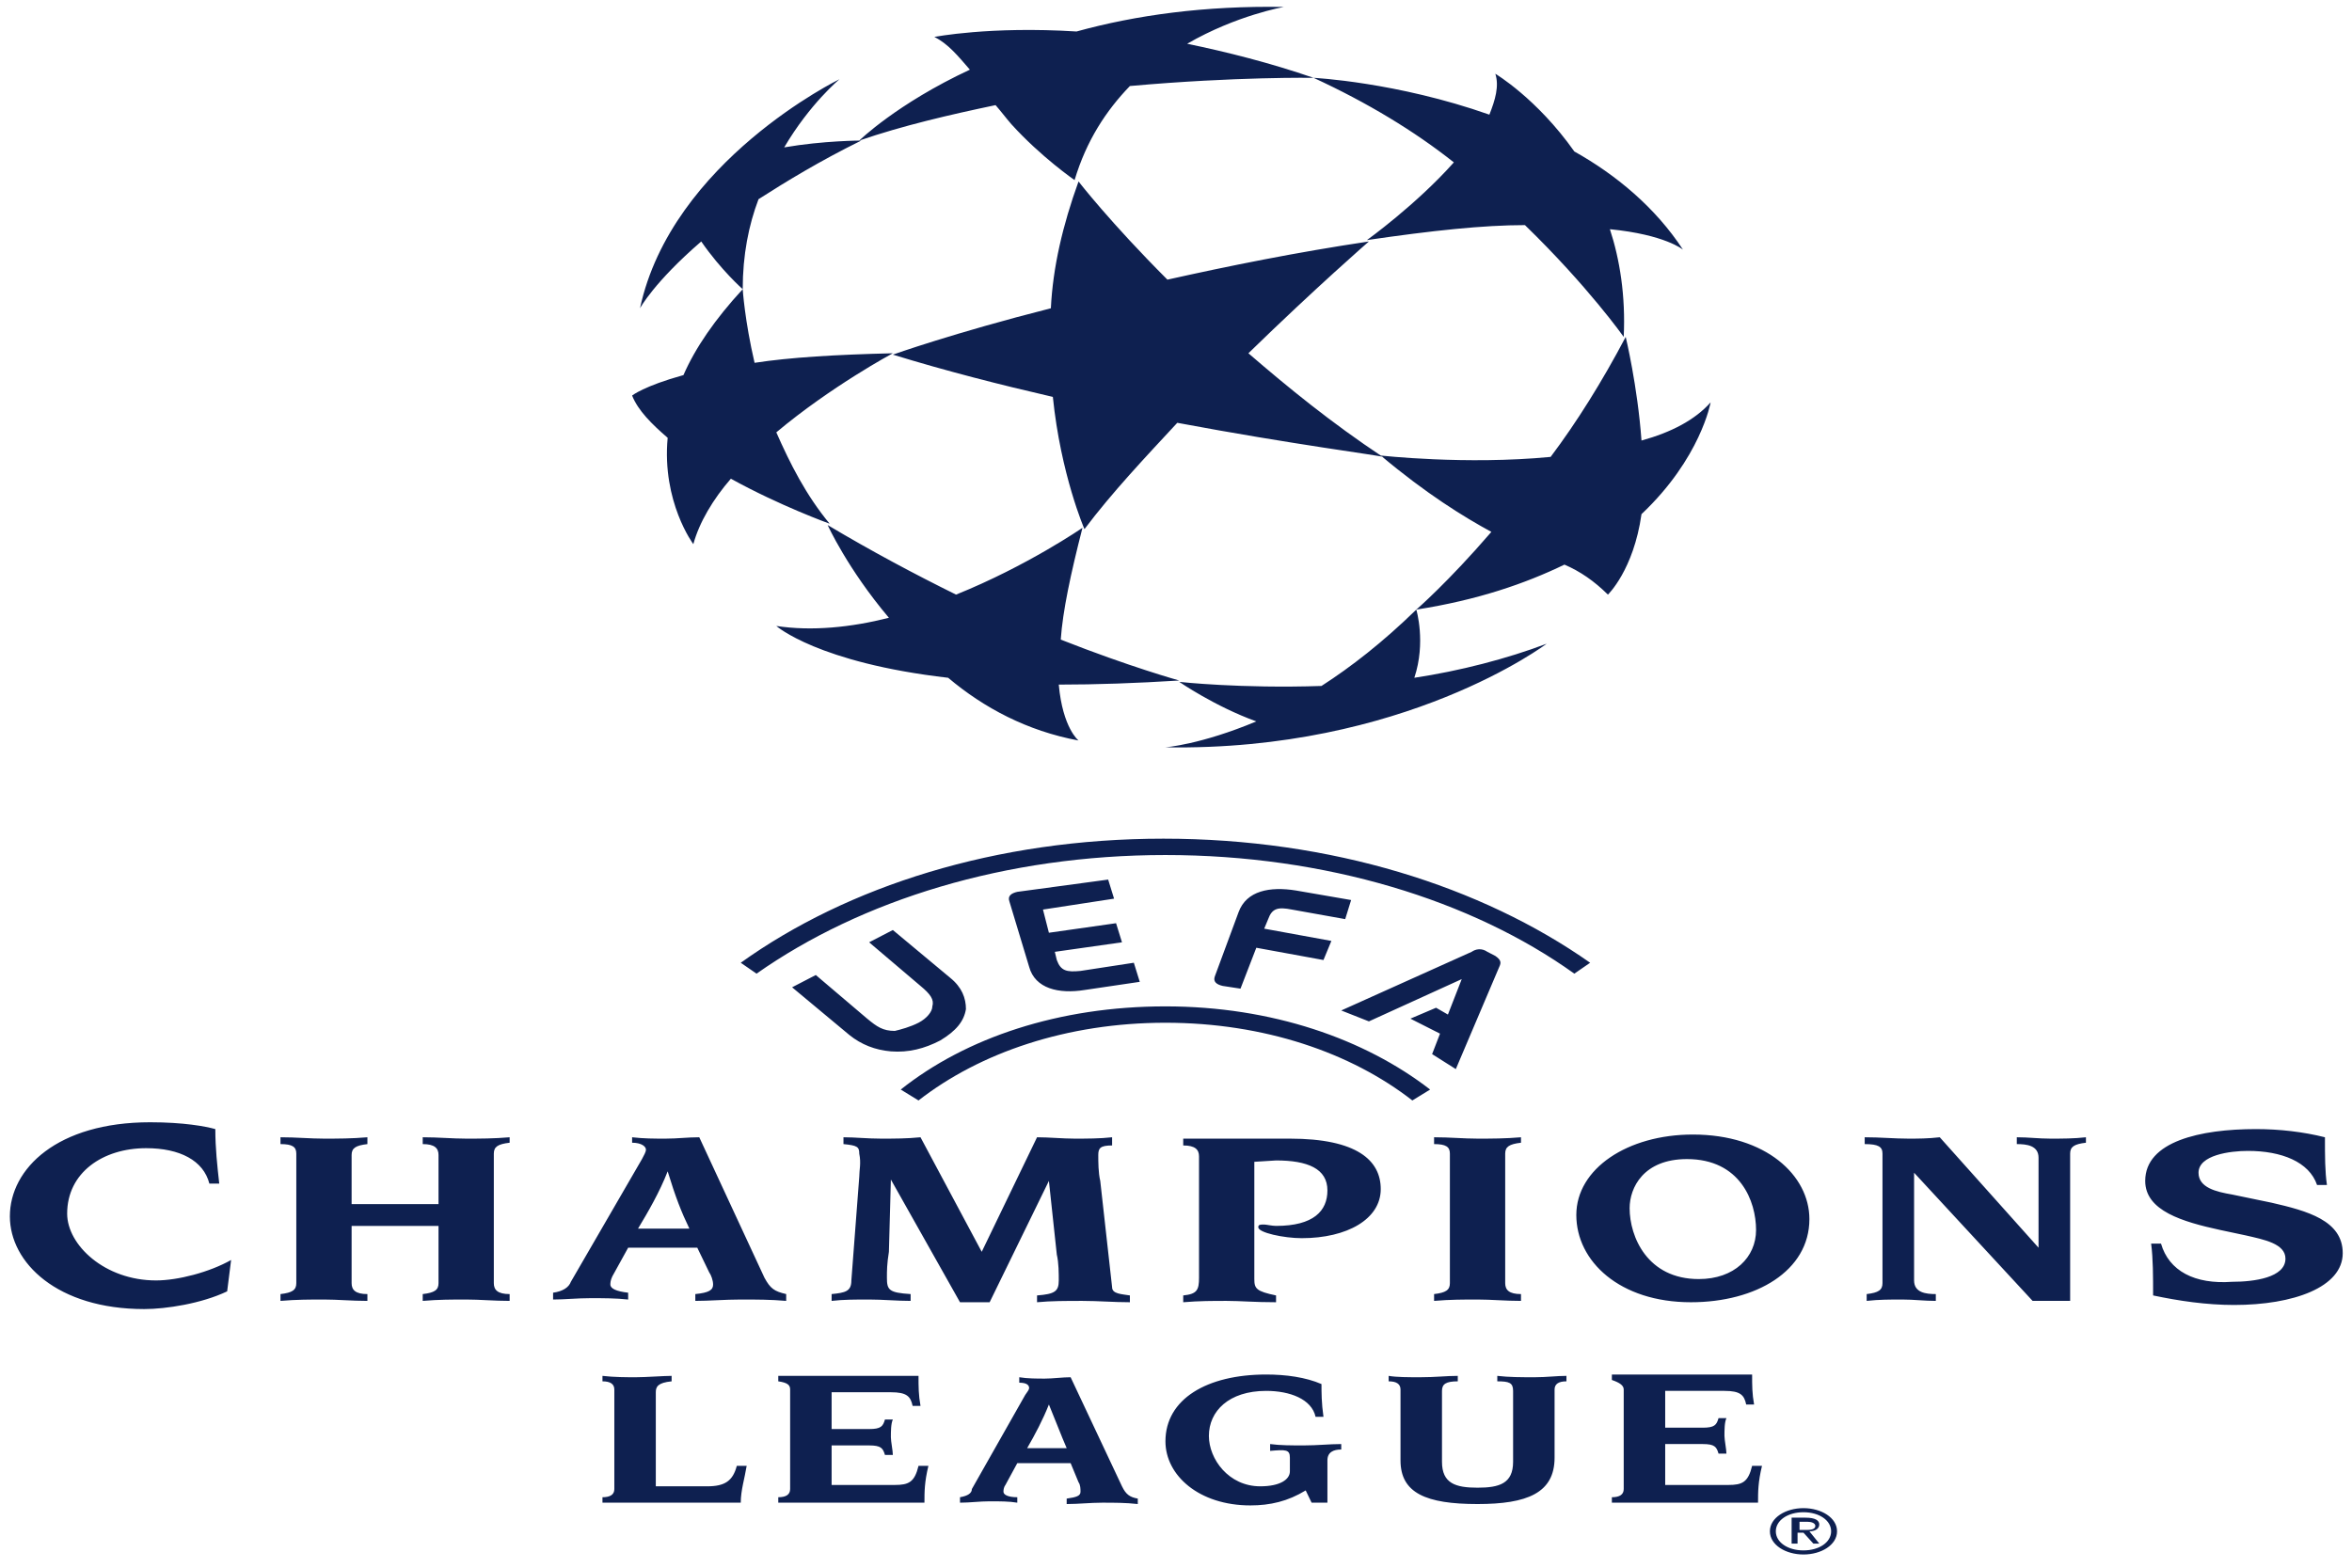 <?xml version="1.0" encoding="UTF-8"?>
<svg xmlns="http://www.w3.org/2000/svg" xmlns:xlink="http://www.w3.org/1999/xlink" width="1000pt" height="667pt" viewBox="0 0 1000 667" version="1.1">
<defs>
<clipPath id="clip1">
  <path d="M 4.199 2.375 L 996.523 2.375 L 996.523 661.055 L 4.199 661.055 Z M 4.199 2.375 "/>
</clipPath>
</defs>
<g id="surface1">
<g clip-path="url(#clip1)" clip-rule="nonzero">
<path style=" stroke:none;fill-rule:nonzero;fill:rgb(5.49%,12.549%,31.373%);fill-opacity:1;" d="M 495.512 363.605 C 563.539 363.605 625.691 382.742 669.359 414.051 L 676.078 409.414 C 629.887 376.941 566.062 356.648 494.668 356.648 C 423.281 356.648 360.293 376.941 314.945 409.414 L 321.66 414.051 C 366.176 382.742 427.48 363.605 495.512 363.605 M 495.512 434.926 C 537.504 434.926 574.457 447.684 600.488 467.973 L 608.047 463.336 C 580.336 441.883 540.859 427.965 495.512 427.965 C 450.156 427.965 410.688 441.301 382.969 463.336 L 390.527 467.973 C 416.566 447.684 453.52 434.926 495.512 434.926 M 632.406 404.773 C 629.887 403.035 627.363 403.613 625.691 404.773 L 570.258 429.707 L 582.016 434.348 L 621.488 416.371 L 615.609 431.445 L 610.57 428.547 L 599.652 433.188 L 612.254 439.562 L 608.891 448.262 L 618.969 454.637 L 637.449 411.148 C 638.285 409.414 638.285 408.254 635.766 406.512 Z M 390.527 434.926 C 393.891 433.188 396.406 430.285 396.406 427.965 C 397.25 425.066 395.57 422.75 391.371 419.27 L 369.531 400.715 L 379.613 395.496 L 403.965 415.789 C 409.008 419.852 410.688 424.484 410.688 429.125 C 409.844 434.348 406.484 438.402 399.77 442.461 C 393.047 445.941 386.332 447.684 378.773 447.102 C 372.055 446.523 366.176 444.203 361.137 440.141 L 336.777 419.852 L 346.855 414.629 L 368.695 433.188 C 372.895 436.66 375.41 438.402 380.453 438.402 C 382.969 437.82 387.168 436.66 390.527 434.926 M 443.441 386.797 L 445.961 396.656 L 474.516 392.598 L 477.035 400.715 L 448.477 404.773 L 449.32 408.254 C 451 412.891 453.52 413.469 459.398 412.891 L 482.074 409.414 L 484.594 417.531 L 461.078 421.008 C 450.156 422.75 440.082 420.43 437.562 411.148 L 429.16 383.32 C 428.324 381 430.004 379.84 432.523 379.262 L 471.156 374.043 L 473.672 382.16 Z M 527.422 420.43 L 519.863 419.27 C 517.348 418.691 515.664 417.531 516.508 415.211 L 526.586 387.957 C 529.945 378.68 540.023 376.941 550.941 378.68 L 574.457 382.742 L 571.941 390.859 L 549.262 386.797 C 543.383 385.637 540.859 386.219 539.188 390.859 L 537.504 394.918 L 566.062 400.133 L 562.699 408.254 L 534.145 403.035 Z M 764.266 650.621 L 767.621 650.621 C 769.301 650.621 771.824 650.621 771.824 648.879 C 771.824 647.719 770.145 647.141 768.465 647.141 L 765.102 647.141 L 765.102 650.621 Z M 764.266 651.781 L 764.266 656.418 L 761.742 656.418 L 761.742 645.398 L 767.621 645.398 C 771.824 645.398 773.5 646.559 773.5 648.301 C 773.5 650.039 771.824 651.199 769.301 651.199 L 773.5 656.418 L 770.98 656.418 L 766.781 651.781 Z M 755.027 651.199 C 755.027 655.84 760.062 659.316 766.781 659.316 C 773.5 659.316 778.539 655.84 778.539 651.199 C 778.539 646.559 773.5 643.082 766.781 643.082 C 760.062 643.082 755.027 646.559 755.027 651.199 M 766.781 661.055 C 759.223 661.055 752.508 657 752.508 651.199 C 752.508 645.398 759.223 641.344 766.781 641.344 C 774.34 641.344 781.059 645.398 781.059 651.199 C 781.059 657 774.34 661.055 766.781 661.055 M 690.355 590.898 L 690.355 633.223 C 690.355 635.543 688.676 636.703 685.32 636.703 L 685.32 639.023 L 747.465 639.023 C 747.465 634.383 747.465 630.328 749.148 623.367 L 744.949 623.367 C 743.27 630.328 740.746 631.488 734.867 631.488 L 707.992 631.488 L 707.992 614.09 L 723.953 614.09 C 728.988 614.09 729.832 615.25 730.668 618.152 L 734.027 618.152 C 734.027 616.41 733.188 612.352 733.188 610.609 C 733.188 608.293 733.188 604.816 734.027 603.074 L 730.668 603.074 C 729.832 605.973 728.988 607.133 723.953 607.133 L 707.992 607.133 L 707.992 591.48 L 733.188 591.48 C 739.906 591.48 741.586 593.215 742.426 597.273 L 745.785 597.273 C 744.949 592.641 744.949 589.16 744.949 584.52 L 685.32 584.52 L 685.32 586.84 C 688.676 588 690.355 589.16 690.355 590.898 M 595.453 590.898 L 595.453 621.047 C 595.453 634.965 606.367 639.602 628.207 639.602 C 649.203 639.602 660.961 634.965 660.961 619.887 L 660.961 590.898 C 660.961 588.578 662.641 587.418 666.004 587.418 L 666.004 585.098 C 661.801 585.098 657.602 585.68 652.566 585.68 C 646.68 585.68 641.645 585.68 636.605 585.098 L 636.605 587.418 C 641.645 587.418 643.324 588 643.324 591.48 L 643.324 621.629 C 643.324 630.906 637.449 632.645 628.207 632.645 C 618.969 632.645 613.09 630.906 613.09 621.629 L 613.09 591.48 C 613.09 588.578 614.77 587.418 619.805 587.418 L 619.805 585.098 C 614.77 585.098 610.57 585.68 603.852 585.68 C 598.816 585.68 593.773 585.68 590.414 585.098 L 590.414 587.418 C 593.773 587.418 595.453 588.578 595.453 590.898 M 548.418 619.887 L 548.418 625.688 C 548.418 629.168 544.223 632.062 535.824 632.062 C 522.387 632.062 513.984 620.469 513.984 610.609 C 513.984 600.176 522.387 591.48 538.344 591.48 C 548.418 591.48 557.66 594.953 559.34 602.496 L 562.699 602.496 C 561.855 596.695 561.855 592.059 561.855 588.578 C 555.141 585.68 546.738 584.52 538.344 584.52 C 513.148 584.52 495.512 594.953 495.512 612.93 C 495.512 627.426 509.789 640.184 531.625 640.184 C 540.023 640.184 547.582 638.441 555.141 633.805 L 557.66 639.023 L 564.379 639.023 L 564.379 621.047 C 564.379 617.57 566.898 616.41 570.258 616.41 L 570.258 614.09 C 565.219 614.09 560.176 614.672 554.297 614.672 C 549.262 614.672 544.223 614.672 540.023 614.09 L 540.023 616.992 C 546.738 616.41 548.418 616.41 548.418 619.887 M 453.52 615.832 L 436.719 615.832 C 440.082 610.031 443.441 603.656 445.961 597.273 C 449.32 605.395 451 610.031 453.52 615.832 M 408.164 636.703 L 408.164 639.023 C 412.367 639.023 416.566 638.441 420.766 638.441 C 424.965 638.441 429.16 638.441 432.523 639.023 L 432.523 636.703 C 428.324 636.703 426.645 635.543 426.645 634.383 C 426.645 633.805 426.645 632.645 427.48 631.488 L 432.523 622.207 L 455.199 622.207 L 458.559 630.328 C 459.398 631.488 459.398 633.223 459.398 634.383 C 459.398 636.125 457.719 636.703 453.52 637.285 L 453.52 639.602 C 458.559 639.602 463.594 639.023 468.637 639.023 C 473.672 639.023 478.715 639.023 483.754 639.602 L 483.754 637.285 C 480.395 636.703 478.715 635.543 477.035 632.062 L 455.199 585.68 C 451.84 585.68 447.641 586.258 444.281 586.258 C 440.918 586.258 436.719 586.258 433.359 585.68 L 433.359 588 C 436.719 588 437.562 589.16 437.562 590.32 C 437.562 590.898 436.719 592.059 435.883 593.215 L 413.207 633.223 C 413.207 634.965 411.527 636.125 408.164 636.703 M 335.941 590.898 L 335.941 633.223 C 335.941 635.543 334.262 636.703 330.898 636.703 L 330.898 639.023 L 393.047 639.023 C 393.047 634.383 393.047 630.328 394.727 623.367 L 390.527 623.367 C 388.848 630.328 386.332 631.488 380.453 631.488 L 353.578 631.488 L 353.578 614.672 L 369.531 614.672 C 374.574 614.672 375.41 615.832 376.254 618.73 L 379.613 618.73 C 379.613 616.992 378.773 612.93 378.773 611.191 C 378.773 608.871 378.773 605.395 379.613 603.656 L 376.254 603.656 C 375.41 606.551 374.574 607.711 369.531 607.711 L 353.578 607.711 L 353.578 592.059 L 378.773 592.059 C 385.492 592.059 387.168 593.797 388.012 597.855 L 391.371 597.855 C 390.527 593.215 390.527 589.738 390.527 585.098 L 330.898 585.098 L 330.898 587.418 C 335.098 588 335.941 589.16 335.941 590.898 M 261.195 590.898 L 261.195 633.223 C 261.195 635.543 259.512 636.703 256.152 636.703 L 256.152 639.023 L 314.945 639.023 C 314.945 633.805 316.625 628.586 317.461 623.367 L 313.266 623.367 C 311.582 629.746 308.223 632.062 300.664 632.062 L 278.828 632.062 L 278.828 592.059 C 278.828 589.738 279.672 588 285.551 587.418 L 285.551 585.098 C 282.191 585.098 274.633 585.68 270.434 585.68 C 266.234 585.68 261.195 585.68 256.152 585.098 L 256.152 587.418 C 259.512 587.418 261.195 588.578 261.195 590.898 M 96.582 549.152 L 98.262 535.816 C 89.023 541.031 75.586 544.512 66.352 544.512 C 44.512 544.512 28.555 529.434 28.555 516.098 C 28.555 498.707 43.672 488.27 62.148 488.27 C 76.426 488.27 86.504 493.484 89.023 503.344 L 93.219 503.344 C 92.383 495.805 91.547 488.27 91.547 480.148 C 87.344 478.988 78.109 477.25 63.828 477.25 C 24.359 477.25 4.199 496.965 4.199 517.258 C 4.199 536.973 24.359 556.688 61.309 556.688 C 70.551 556.688 85.668 554.367 96.582 549.152 M 365.332 500.445 L 361.973 544.512 C 361.973 549.152 359.457 549.73 353.578 550.312 L 353.578 553.211 C 358.617 552.629 363.652 552.629 369.531 552.629 C 375.41 552.629 381.289 553.211 387.168 553.211 L 387.168 550.312 C 377.934 549.73 377.09 548.57 377.09 543.352 C 377.09 540.453 377.09 537.555 377.934 532.336 L 378.773 501.602 L 408.164 553.785 L 420.766 553.785 L 445.961 502.184 L 449.32 533.496 C 450.156 536.973 450.156 541.609 450.156 544.512 C 450.156 549.152 448.477 550.312 440.918 550.891 L 440.918 553.785 C 446.797 553.211 453.52 553.211 460.234 553.211 C 466.957 553.211 473.672 553.785 480.395 553.785 L 480.395 550.891 C 477.035 550.312 472.836 550.312 472.836 547.41 L 467.793 502.184 C 466.957 498.707 466.957 494.066 466.957 491.168 C 466.957 488.27 467.793 487.109 472.836 487.109 L 472.836 483.629 C 467.793 484.211 461.914 484.211 456.879 484.211 C 451.84 484.211 445.961 483.629 440.918 483.629 L 417.402 532.336 L 391.371 483.629 C 385.492 484.211 380.453 484.211 374.574 484.211 C 368.695 484.211 363.652 483.629 358.617 483.629 L 358.617 486.531 C 364.496 487.109 365.332 487.691 365.332 490.586 C 366.176 494.645 365.332 497.547 365.332 500.445 M 235.156 552.629 L 235.156 549.73 C 239.359 549.152 241.879 547.41 242.715 545.09 L 272.949 492.906 C 273.789 491.168 274.633 490.008 274.633 488.848 C 274.633 487.691 272.949 485.949 268.754 485.949 L 268.754 483.629 C 273.789 484.211 277.992 484.211 283.027 484.211 C 288.07 484.211 292.266 483.629 297.309 483.629 L 325.02 543.352 C 327.539 547.992 329.219 549.152 334.262 550.312 L 334.262 553.211 C 327.539 552.629 321.66 552.629 314.945 552.629 C 308.223 552.629 301.508 553.211 295.629 553.211 L 295.629 550.312 C 301.508 549.73 303.188 548.57 303.188 546.25 C 303.188 544.512 302.344 542.191 301.508 541.031 L 296.465 530.594 L 267.074 530.594 L 260.352 542.77 C 259.512 544.512 259.512 545.672 259.512 546.25 C 259.512 547.992 262.031 549.152 267.074 549.73 L 267.074 552.629 C 262.031 552.051 256.152 552.051 251.117 552.051 C 245.238 552.051 240.195 552.629 235.156 552.629 M 271.27 522.477 L 293.105 522.477 C 289.75 515.52 287.227 509.141 283.871 498.125 C 280.512 506.824 275.469 515.52 271.27 522.477 M 125.98 490.586 L 125.98 545.672 C 125.98 548.57 124.301 549.73 119.258 550.312 L 119.258 553.211 C 125.98 552.629 131.859 552.629 137.738 552.629 C 143.617 552.629 149.496 553.211 156.211 553.211 L 156.211 550.312 C 151.176 550.312 149.496 548.57 149.496 545.672 L 149.496 521.32 L 186.445 521.32 L 186.445 545.672 C 186.445 548.57 184.766 549.73 179.73 550.312 L 179.73 553.211 C 186.445 552.629 192.324 552.629 198.203 552.629 C 204.082 552.629 209.961 553.211 216.684 553.211 L 216.684 550.312 C 211.641 550.312 209.961 548.57 209.961 545.672 L 209.961 490.586 C 209.961 487.691 211.641 486.531 216.684 485.949 L 216.684 483.629 C 209.961 484.211 204.082 484.211 198.203 484.211 C 192.324 484.211 186.445 483.629 179.73 483.629 L 179.73 486.531 C 184.766 486.531 186.445 488.27 186.445 491.168 L 186.445 512.043 L 149.496 512.043 L 149.496 491.168 C 149.496 488.27 151.176 487.109 156.211 486.531 L 156.211 483.629 C 149.496 484.211 143.617 484.211 137.738 484.211 C 131.859 484.211 125.98 483.629 119.258 483.629 L 119.258 486.531 C 124.301 486.531 125.98 487.691 125.98 490.586 M 918.793 528.855 L 914.598 528.855 C 915.434 535.234 915.434 542.77 915.434 550.891 C 926.355 553.211 938.109 554.945 949.867 554.945 C 975.062 554.945 996.059 547.41 996.059 532.914 C 996.059 519 980.941 514.938 965.828 511.461 L 949.031 507.98 C 942.309 506.824 934.75 505.082 934.75 498.707 C 934.75 491.168 948.188 489.426 955.746 489.426 C 970.027 489.426 981.785 494.066 985.145 503.922 L 989.344 503.922 C 988.5 498.125 988.5 491.746 988.5 483.629 C 979.266 481.309 969.184 480.148 959.109 480.148 C 935.594 480.148 912.078 485.371 912.078 502.184 C 912.078 514.938 928.035 519.578 943.988 523.059 L 954.91 525.379 C 962.469 527.117 971.707 528.855 971.707 535.234 C 971.707 543.352 958.27 545.09 949.031 545.09 C 933.07 546.25 922.156 540.453 918.793 528.855 M 800.375 490.586 L 800.375 545.672 C 800.375 548.57 798.699 549.73 793.656 550.312 L 793.656 553.211 C 798.699 552.629 803.734 552.629 808.777 552.629 C 813.812 552.629 818.016 553.211 823.051 553.211 L 823.051 550.312 C 818.852 550.312 813.812 549.73 813.812 544.512 L 813.812 498.707 L 864.207 553.211 L 880.164 553.211 L 880.164 490.586 C 880.164 487.691 881.844 486.531 886.879 485.949 L 886.879 483.629 C 881.844 484.211 876.801 484.211 871.766 484.211 C 866.727 484.211 862.527 483.629 857.484 483.629 L 857.484 486.531 C 861.684 486.531 866.727 487.109 866.727 492.328 L 866.727 530.594 L 824.73 483.629 C 819.691 484.211 815.492 484.211 811.293 484.211 C 805.414 484.211 799.535 483.629 792.816 483.629 L 792.816 486.531 C 798.699 486.531 800.375 487.691 800.375 490.586 M 616.449 490.586 L 616.449 545.672 C 616.449 548.57 614.77 549.73 609.73 550.312 L 609.73 553.211 C 616.449 552.629 622.328 552.629 628.207 552.629 C 634.086 552.629 639.965 553.211 646.68 553.211 L 646.68 550.312 C 641.645 550.312 639.965 548.57 639.965 545.672 L 639.965 490.586 C 639.965 487.691 641.645 486.531 646.68 485.949 L 646.68 483.629 C 639.965 484.211 634.086 484.211 628.207 484.211 C 622.328 484.211 616.449 483.629 609.73 483.629 L 609.73 486.531 C 614.77 486.531 616.449 487.691 616.449 490.586 M 533.301 543.93 L 533.301 494.066 L 542.539 493.484 C 555.98 493.484 564.379 496.965 564.379 506.242 C 564.379 514.938 558.504 521.32 542.539 521.32 C 540.859 521.32 538.344 520.738 537.504 520.738 C 535.824 520.738 534.98 520.738 534.98 521.898 C 534.98 524.219 545.902 526.539 553.461 526.539 C 572.777 526.539 587.051 518.418 587.051 505.664 C 587.051 493.484 576.977 484.211 548.418 484.211 L 503.07 484.211 L 503.07 487.109 C 508.105 487.109 509.789 488.848 509.789 491.746 L 509.789 543.352 C 509.789 548.57 508.949 550.312 503.07 550.891 L 503.07 553.785 C 509.789 553.211 515.664 553.211 521.543 553.211 C 527.422 553.211 533.301 553.785 542.539 553.785 L 542.539 550.891 C 534.145 549.152 533.301 547.992 533.301 543.93 M 717.23 492.906 C 739.906 492.906 746.625 510.883 746.625 523.059 C 746.625 534.656 737.391 543.93 722.273 543.93 C 700.434 543.93 692.871 525.957 692.871 513.781 C 692.871 505.082 698.758 492.906 717.23 492.906 M 718.91 553.785 C 746.625 553.785 769.301 540.453 769.301 518.418 C 769.301 499.867 750.828 482.469 719.75 482.469 C 692.035 482.469 670.203 496.965 670.203 516.68 C 670.203 536.395 688.676 553.785 718.91 553.785 M 601.332 288.23 C 606.367 273.152 602.172 259.238 602.172 259.238 C 587.895 273.152 574.457 283.59 561.855 291.707 C 527.422 292.867 501.391 289.969 501.391 289.969 C 501.391 289.969 516.508 300.406 534.145 306.781 C 510.629 316.641 495.512 317.801 495.512 317.801 C 597.133 319.535 657.602 273.734 657.602 273.734 C 640.801 280.109 620.648 285.328 601.332 288.23 M 501.391 289.391 C 501.391 289.391 480.395 283.59 451 271.992 C 451.84 259.816 455.199 244.16 460.234 224.449 C 460.234 224.449 436.719 240.684 406.484 252.859 C 388.848 244.16 370.375 234.305 351.895 223.289 C 351.895 223.289 360.293 241.84 377.934 262.715 C 361.973 266.777 345.18 268.512 330.062 266.195 C 330.062 266.195 347.699 281.848 403.129 288.23 C 418.246 300.984 436.719 310.84 458.559 314.902 C 458.559 314.902 451.84 309.68 450.156 291.129 C 466.117 291.129 482.91 290.547 501.391 289.391 M 379.613 150.227 C 355.258 150.809 335.941 151.969 320.824 154.289 C 316.625 136.316 315.781 122.98 315.781 122.98 C 304.023 135.734 295.629 147.91 290.586 159.508 C 273.789 164.145 268.754 168.203 268.754 168.203 C 271.27 174.582 277.148 180.379 283.871 186.18 C 281.348 213.434 294.785 231.406 294.785 231.406 C 297.309 222.129 303.188 212.273 310.746 203.57 C 331.742 215.168 352.738 222.707 352.738 222.707 C 342.656 210.531 335.941 197.195 330.062 183.859 C 353.578 164.145 379.613 150.227 379.613 150.227 M 322.504 84.707 C 334.262 77.172 348.535 68.477 366.176 59.773 C 366.176 59.773 350.215 59.773 333.418 62.676 C 344.336 44.121 356.938 33.684 356.938 33.684 C 356.938 33.684 285.551 68.477 272.113 131.094 C 272.113 131.094 277.992 120.078 298.145 102.684 C 306.543 114.859 315.781 122.98 315.781 122.98 C 315.781 108.484 318.305 95.727 322.504 84.707 M 558.504 33.102 C 540.023 26.727 521.543 22.086 504.75 18.609 C 525.75 6.434 545.902 2.953 545.902 2.953 C 512.312 2.375 482.91 6.434 457.719 13.391 C 420.766 11.07 397.25 15.711 397.25 15.711 C 403.129 18.609 407.328 23.828 412.367 29.625 C 381.289 44.121 365.332 59.773 365.332 59.773 C 383.812 53.398 403.965 48.758 423.281 44.703 C 425.805 47.598 427.48 49.918 430.004 52.82 C 442.598 66.734 456.879 76.59 456.879 76.59 C 461.914 59.773 470.316 47.02 480.395 36.582 C 525.75 32.527 558.504 33.102 558.504 33.102 M 715.551 106.164 C 703.793 88.188 686.996 74.27 669.359 64.414 C 653.402 41.805 635.766 31.367 635.766 31.367 C 637.449 36.582 635.766 42.383 633.242 48.758 C 593.773 34.844 558.504 33.102 558.504 33.102 C 581.172 43.543 601.332 55.719 618.133 69.055 C 602.172 87.027 581.172 102.102 581.172 102.102 C 608.891 98.043 630.727 95.727 648.363 95.727 C 675.238 121.82 690.355 143.273 690.355 143.273 C 691.199 125.875 688.676 110.223 684.477 97.469 C 707.992 99.785 715.551 106.164 715.551 106.164 M 727.309 171.105 C 720.59 178.641 710.516 183.859 697.914 187.34 C 696.234 164.145 691.199 143.273 691.199 143.273 C 681.117 162.406 670.203 179.801 659.281 194.297 C 623.168 197.777 587.051 193.715 587.051 193.715 C 606.367 209.953 622.328 219.809 634.086 226.188 C 615.609 247.641 602.172 259.238 602.172 259.238 C 628.207 255.176 648.363 248.219 665.16 240.105 C 671.883 243 677.762 247.059 683.641 252.859 C 683.641 252.859 694.555 242.422 697.914 218.648 C 723.109 194.875 727.309 171.105 727.309 171.105 M 500.547 179.801 C 487.109 194.297 472.836 209.371 461.078 225.027 C 461.078 225.027 451 201.836 447.641 168.785 C 424.965 163.562 402.285 157.77 379.613 150.809 C 379.613 150.809 405.648 141.531 446.797 131.094 C 447.641 113.699 451.84 95.727 458.559 77.172 C 458.559 77.172 471.996 94.566 496.348 118.918 C 522.387 113.121 550.941 107.324 582.016 102.684 C 582.016 102.684 559.34 122.398 530.785 150.227 C 547.582 164.723 566.062 179.801 587.895 194.297 C 587.051 193.715 550.102 189.074 500.547 179.801 "/>
</g>
</g>
</svg>
